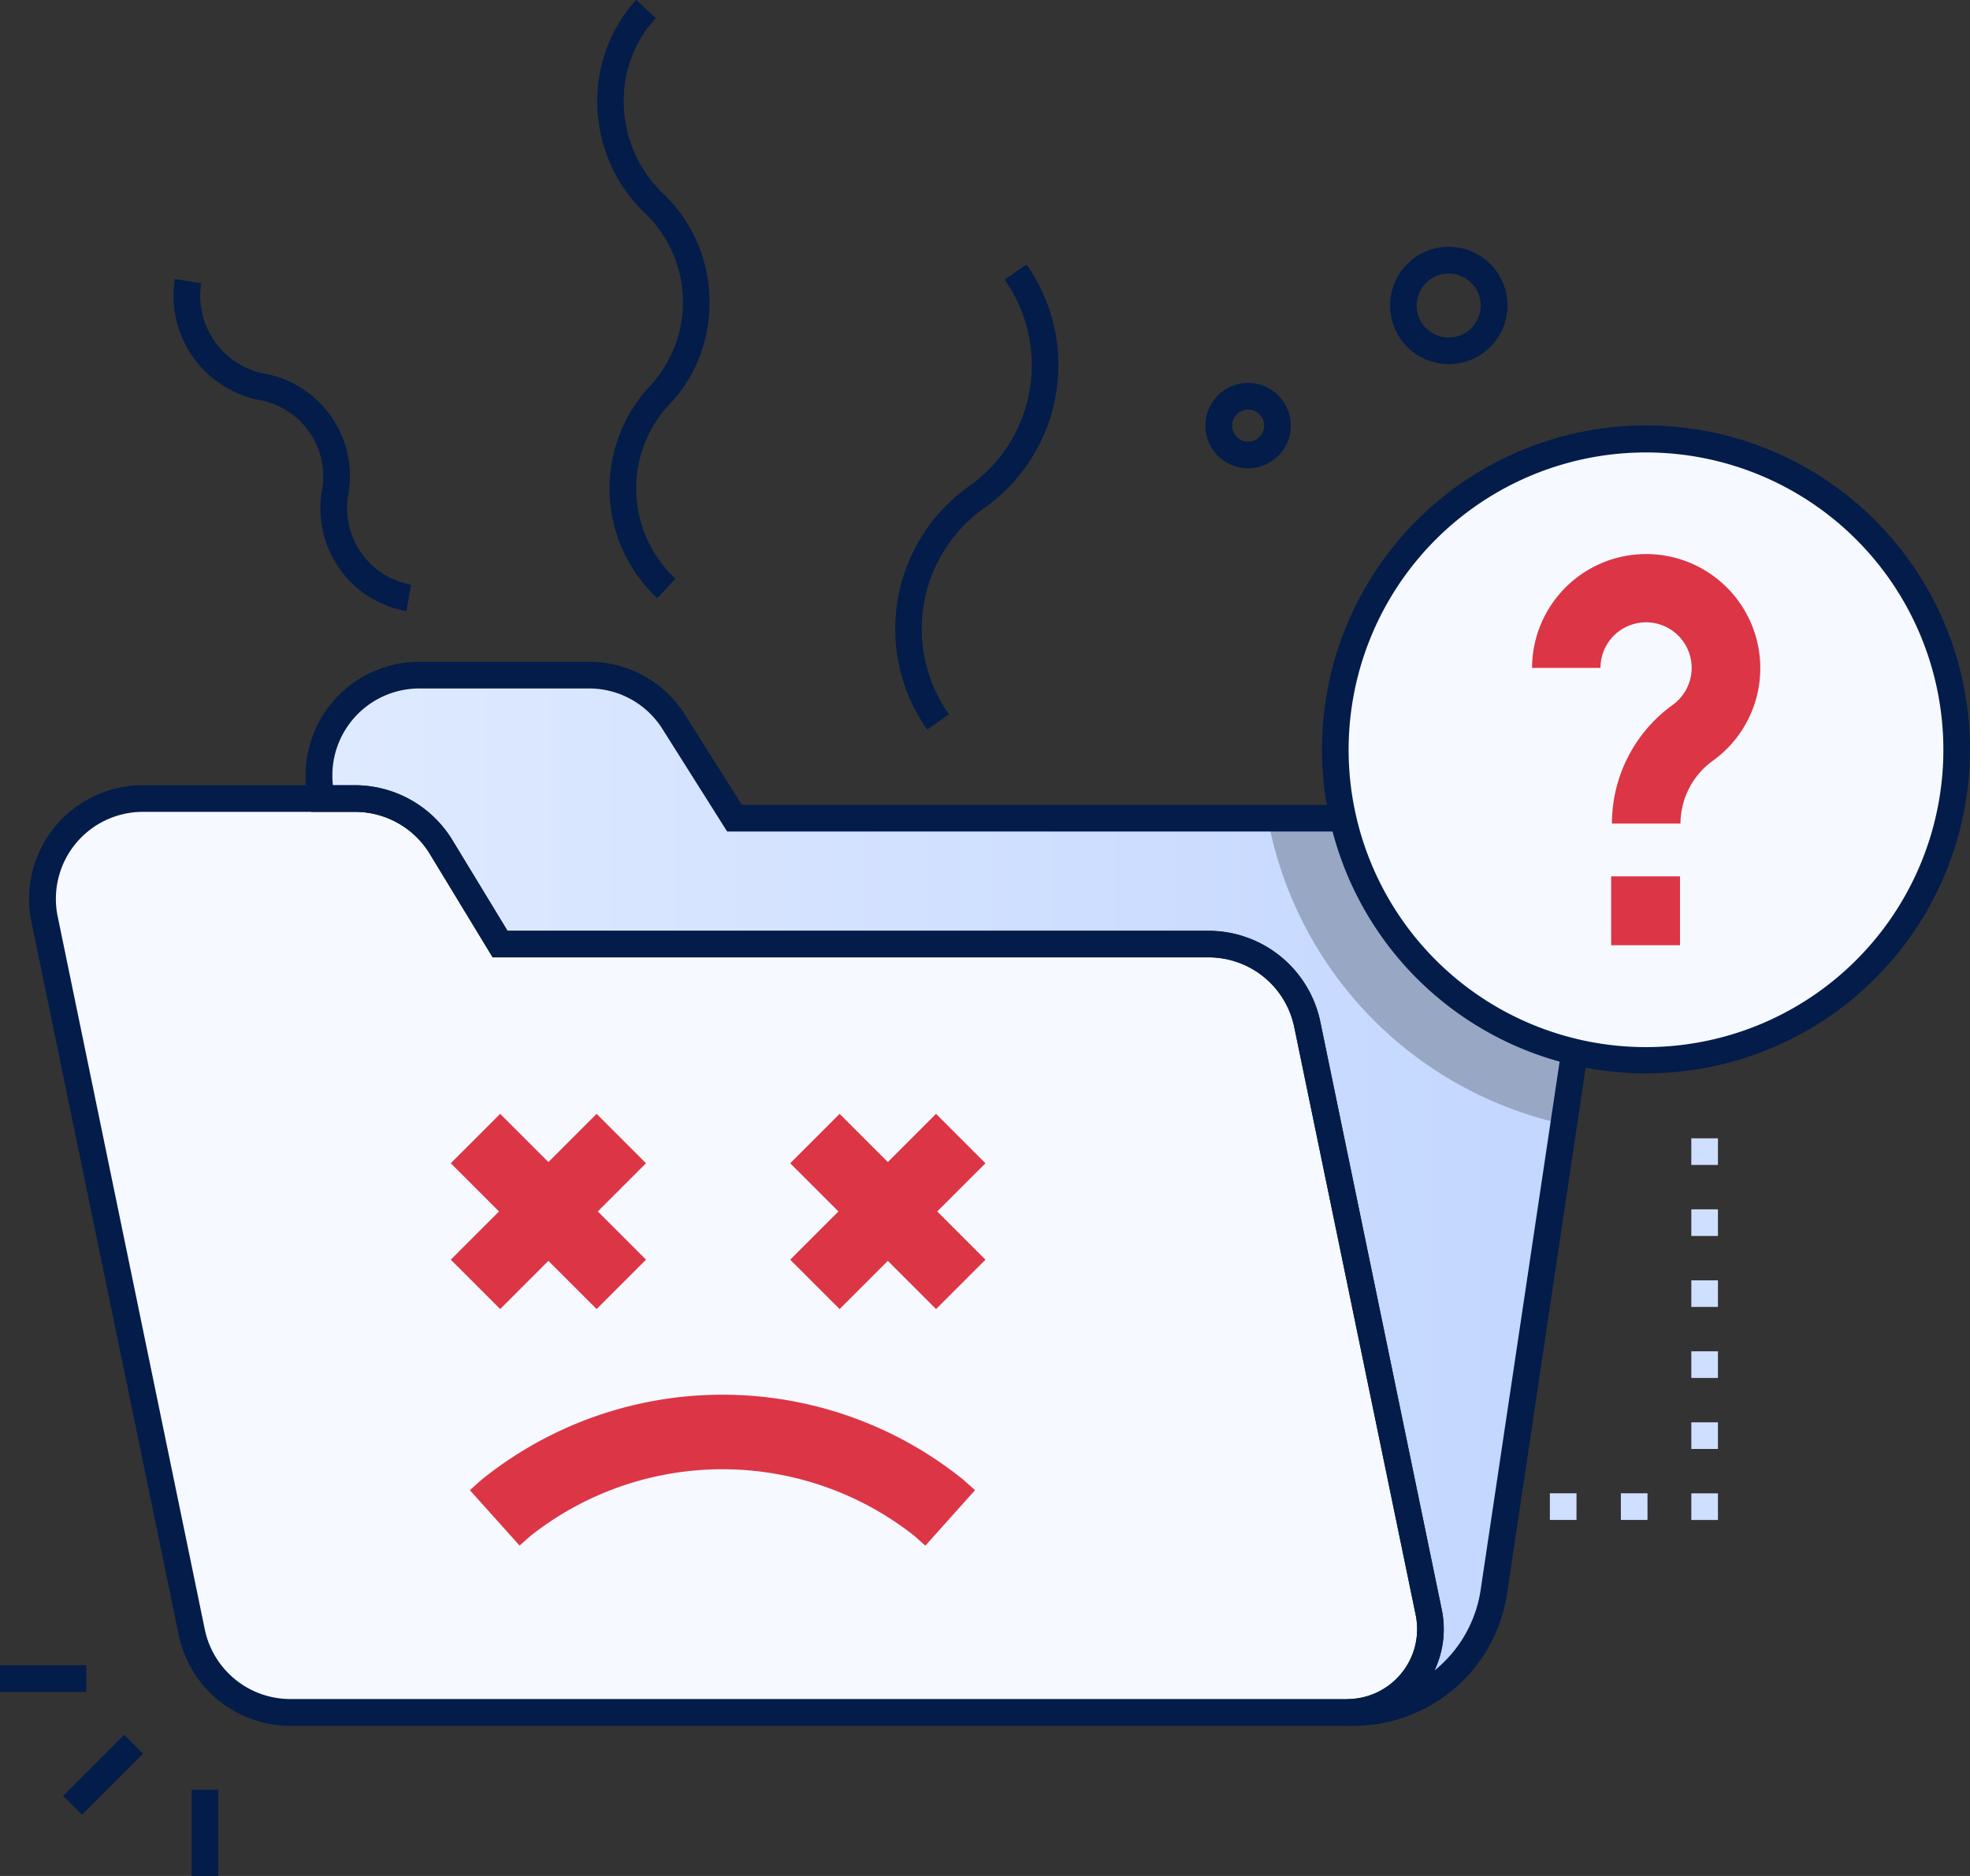 <svg xmlns="http://www.w3.org/2000/svg" xmlns:xlink="http://www.w3.org/1999/xlink" width="315" height="300" viewBox="0 0 315 300">
  <rect x="0" y="0" width="315" height="300" fill="#333333" stroke="none"/>
  <defs>
    <linearGradient id="linear-gradient" y1="0.5" x2="1" y2="0.5" gradientUnits="objectBoundingBox">
      <stop offset="0" stop-color="#dfeaff"/>
      <stop offset="1" stop-color="#c2d6ff"/>
    </linearGradient>
  </defs>
  <g id="Data_Not_Found" transform="translate(-36 -43.45)" style="mix-blend-mode: normal;isolation: isolate">
    <g id="Folder_Empty" data-name="Folder Empty" transform="translate(36 43.45)">
      <path id="Path_157" data-name="Path 157" d="M112.308,159.427a16.671,16.671,0,0,1-13.484-19.311A12.42,12.42,0,0,0,88.782,125.66,16.994,16.994,0,0,1,75.3,106.3l4.194.71a12.714,12.714,0,0,0,10.1,14.435,16.664,16.664,0,0,1,13.442,19.3A12.427,12.427,0,0,0,113.074,155.2Z" transform="translate(-47.336 -61.696)" fill="#031c49"/>
      <path id="Path_158" data-name="Path 158" d="M179.884,139.1a23.959,23.959,0,0,1-1.192-33.881,19.723,19.723,0,0,0-.972-27.877c-9.453-9.226-9.936-24.456-1.185-33.895l3.116,2.9c-7.225,7.771-6.77,20.3,1.015,27.919,10.021,9.347,9.808,24.967,1.1,33.9a19.708,19.708,0,0,0,1.022,27.82Z" transform="translate(-74.789 -43.45)" fill="#031c49"/>
      <path id="Path_159" data-name="Path 159" d="M242.39,177.413a27.933,27.933,0,0,1,6.714-38.919,23.711,23.711,0,0,0,5.678-33.015l3.485-2.448a27.969,27.969,0,0,1-6.721,38.934,23.668,23.668,0,0,0-5.678,33.015Z" transform="translate(-94.133 -60.747)" fill="#031c49"/>
      <path id="Path_160" data-name="Path 160" d="M311.46,237.2,295.712,342.57a22.575,22.575,0,0,1-22.327,19.247h-1.128a13.335,13.335,0,0,0,13.051-16.025l-19.424-94.034a16.053,16.053,0,0,0-15.713-12.774H136.813l-9.474-15.613a16.046,16.046,0,0,0-13.7-7.714h-5.351A16.039,16.039,0,0,1,123.9,195.92h27.131A16.06,16.06,0,0,1,164.6,203.4l9.709,15.393H295.592A16.046,16.046,0,0,1,311.46,237.2Z" transform="translate(-56.579 -87.955)" fill="url(#linear-gradient)"/>
      <path id="Path_161" data-name="Path 161" d="M373.34,246.559l-4.563,30.517A61.5,61.5,0,0,1,321,228.15h36.45a16.046,16.046,0,0,1,15.89,18.409Z" transform="translate(-118.269 -97.196)" fill="#98a7c3" style="mix-blend-mode: multiply;isolation: isolate"/>
      <path id="Path_162" data-name="Path 162" d="M254.166,369.891H85.146A16.04,16.04,0,0,1,69.44,357.114L45.864,243.019A16.046,16.046,0,0,1,61.577,223.73H95.543a16.047,16.047,0,0,1,13.712,7.709l9.473,15.611H232.08a16.053,16.053,0,0,1,15.712,12.772l19.425,94.043a13.335,13.335,0,0,1-13.051,16.025Z" transform="translate(-38.768 -96.028)" fill="#f6f9ff"/>
      <g id="Group_57" data-name="Group 57" transform="translate(4.649 105.836)">
        <path id="Path_163" data-name="Path 163" d="M253.3,371.149H84.28a18.239,18.239,0,0,1-17.792-14.5L42.926,242.581a18.175,18.175,0,0,1,17.8-21.851H94.677a18.268,18.268,0,0,1,15.521,8.708L119.055,244H231.186a18.26,18.26,0,0,1,17.827,14.534l19.424,94.034a15.457,15.457,0,0,1-15.138,18.58ZM60.725,224.988a13.91,13.91,0,0,0-13.6,16.727L70.654,355.763a13.974,13.974,0,0,0,13.626,11.1H253.3a11.2,11.2,0,0,0,10.965-13.484L244.84,259.344a13.974,13.974,0,0,0-13.633-11.107H116.677l-10.092-16.614a14,14,0,0,0-11.909-6.636Z" transform="translate(-42.55 -200.993)" fill="#031c49"/>
        <path id="Path_164" data-name="Path 164" d="M272.515,363.075h-1.128v-4.258a11.2,11.2,0,0,0,10.965-13.484L262.927,251.3a13.974,13.974,0,0,0-13.633-11.107H134.764l-10.092-16.614a14,14,0,0,0-11.909-6.664h-7.04l-.383-1.639a18.175,18.175,0,0,1,17.685-22.355h27.131a18.062,18.062,0,0,1,15.365,8.474l9.091,14.4H294.721a18.175,18.175,0,0,1,17.969,20.858c0,.071.355-2.342-15.741,105.368a24.839,24.839,0,0,1-24.435,21.057ZM137.142,235.956H249.273A18.26,18.26,0,0,1,267.1,250.462L286.524,344.5a15.45,15.45,0,0,1-1.164,9.73,20.432,20.432,0,0,0,7.374-12.838l15.748-105.368a13.917,13.917,0,0,0-13.761-15.968H172.257l-10.34-16.387a13.846,13.846,0,0,0-11.767-6.487H123.019a13.917,13.917,0,0,0-13.8,15.478h3.548a18.267,18.267,0,0,1,15.521,8.708Z" transform="translate(-60.638 -192.92)" fill="#031c49"/>
        <path id="Path_165" data-name="Path 165" d="M0,0H32.979V11.171H0Z" transform="translate(67.429 95.609) rotate(-45)" fill="#dc3545"/>
        <path id="Path_166" data-name="Path 166" d="M0,0H11.171V32.979H0Z" transform="translate(67.429 80.186) rotate(-45)" fill="#dc3545"/>
        <path id="Path_167" data-name="Path 167" d="M0,0H32.979V11.171H0Z" transform="translate(121.705 95.611) rotate(-45)" fill="#dc3545"/>
        <path id="Path_168" data-name="Path 168" d="M0,0H11.171V32.979H0Z" transform="translate(121.705 80.187) rotate(-45)" fill="#dc3545"/>
        <path id="Path_169" data-name="Path 169" d="M220.816,371.7a61.351,61.351,0,0,0-77.122,0l-1.824,1.639,7.941,8.85,1.824-1.6a49.515,49.515,0,0,1,61.239,0l1.824,1.618,7.941-8.871Z" transform="translate(-71.384 -240.865)" fill="#dc3545"/>
      </g>
      <circle id="Ellipse_21" data-name="Ellipse 21" cx="49.65" cy="49.65" r="49.65" transform="translate(213.571 70.217)" fill="#f6f9ff"/>
      <path id="Path_170" data-name="Path 170" d="M384.807,243.045a51.807,51.807,0,1,1,51.807-51.807,51.807,51.807,0,0,1-51.807,51.807Zm0-99.293a47.549,47.549,0,1,0,47.549,47.514A47.549,47.549,0,0,0,384.807,143.752Z" transform="translate(-121.615 -71.398)" fill="#031c49"/>
      <path id="Path_171" data-name="Path 171" d="M313.867,143.464a6.827,6.827,0,1,1,6.827-6.827A6.827,6.827,0,0,1,313.867,143.464Zm0-9.389a2.562,2.562,0,1,0,1.816.748A2.569,2.569,0,0,0,313.867,134.075Z" transform="translate(-114.297 -68.573)" fill="#031c49"/>
      <path id="Path_172" data-name="Path 172" d="M357.927,117.83a9.382,9.382,0,1,1,6.645-2.738A9.375,9.375,0,0,1,357.927,117.83Zm0-14.485a5.117,5.117,0,1,0,5.117,5.11A5.117,5.117,0,0,0,357.927,103.345Z" transform="translate(-126.289 -59.6)" fill="#031c49"/>
      <path id="Path_173" data-name="Path 173" d="M0,0H13.8V4.258H0Z" transform="translate(10.098 287.191) rotate(-45)" fill="#031c49"/>
      <path id="Path_174" data-name="Path 174" d="M79.18,447.07h4.258v13.8H79.18Z" transform="translate(-48.536 -160.866)" fill="#031c49"/>
      <path id="Path_175" data-name="Path 175" d="M36,419.03H49.8v4.258H36Z" transform="translate(-36 -152.726)" fill="#031c49"/>
      <path id="Path_176" data-name="Path 176" d="M404.062,211.518H393.1a23.42,23.42,0,0,1,9.709-18.977,7.289,7.289,0,1,0-11.54-5.926H380.33a18.246,18.246,0,1,1,28.9,14.861A12.434,12.434,0,0,0,404.062,211.518Z" transform="translate(-135.355 -79.812)" fill="#dc3545"/>
      <path id="Path_177" data-name="Path 177" d="M398.15,241.09h11.007V252.1H398.15Z" transform="translate(-140.528 -100.944)" fill="#dc3545"/>
      <path id="Path_180" data-name="Path 180" d="M400.1,384.478h-4.258V380.22H400.1Zm-11.355,0H384.49V380.22h4.258Z" transform="translate(-136.667 -141.413)" fill="#cfdfff"/>
      <path id="Path_181" data-name="Path 181" d="M420.468,361.243H416.21v-4.258h4.258Zm0-11.355H416.21V345.63h4.258Zm0-11.355H416.21v-4.258h4.258Zm0-11.355H416.21V322.92h4.258Zm0-11.355H416.21v-4.258h4.258Zm0-11.355H416.21V300.21h4.258Z" transform="translate(-145.771 -118.174)" fill="#cfdfff"/>
    </g>
  </g>
</svg>
